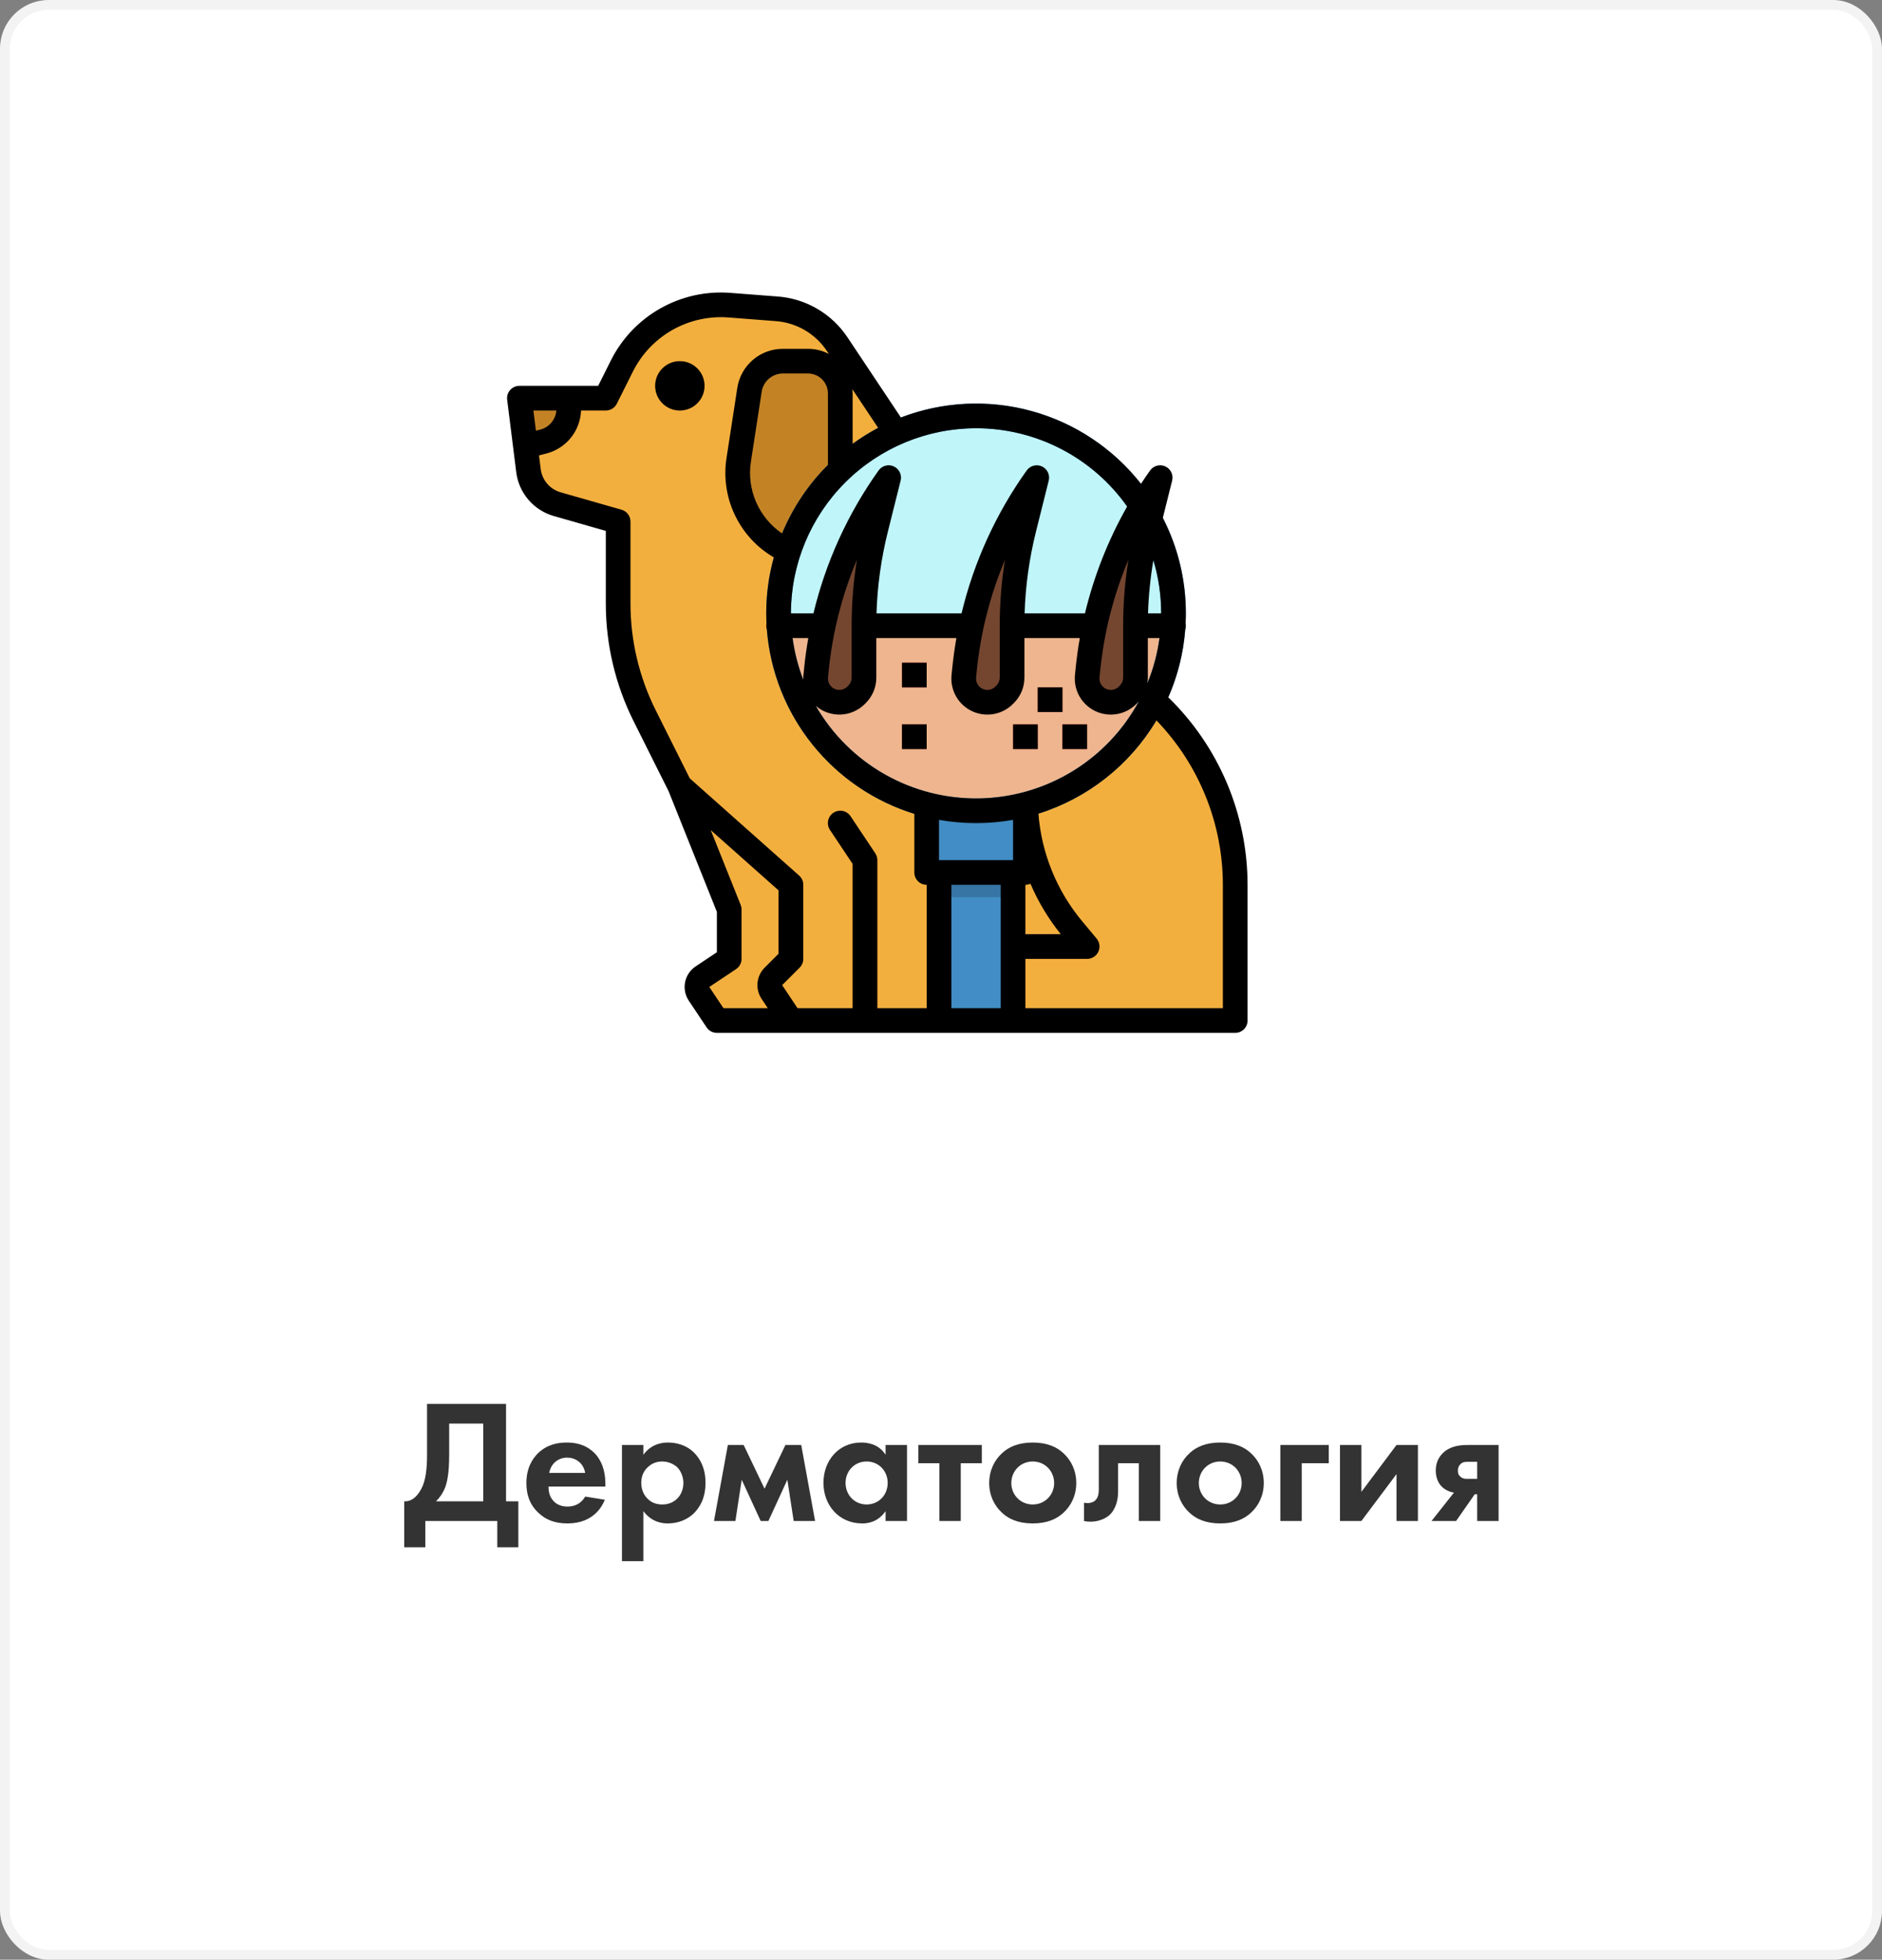 <svg width="193" height="201" viewBox="0 0 193 201" fill="none" xmlns="http://www.w3.org/2000/svg">
<rect x="0" y="0" width="193" height="201" fill="#808080" stroke="none"/>
<rect x="0.5" y="0.5" width="192" height="200" rx="4.5" fill="white" stroke="#F3F3F3"/>
<path d="M43.795 143.994V149.214C43.795 150.87 43.597 151.77 43.363 152.364C42.985 153.264 42.337 154.038 41.455 153.984V158.7H43.615V156H50.995V158.7H53.155V153.984H51.895V143.994H43.795ZM46.063 146.01H49.555V153.984H44.713C45.055 153.642 45.379 153.228 45.649 152.562C45.865 151.986 46.063 151.068 46.063 149.214V146.01ZM60.012 153.498C59.652 154.128 59.04 154.524 58.194 154.524C57.348 154.524 56.862 154.128 56.628 153.786C56.358 153.444 56.25 152.958 56.25 152.472H62.082V152.292C62.082 151.41 61.974 150.258 61.146 149.232C60.588 148.584 59.688 147.954 58.104 147.954C57.168 147.954 56.088 148.17 55.17 149.052C54.612 149.61 53.982 150.546 53.982 152.112C53.982 153.336 54.342 154.344 55.206 155.154C55.98 155.892 56.916 156.252 58.194 156.252C60.93 156.252 61.794 154.398 62.028 153.822L60.012 153.498ZM56.322 151.068C56.52 150.006 57.348 149.502 58.158 149.502C58.968 149.502 59.814 149.988 60.012 151.068H56.322ZM65.978 154.992C66.842 156.144 67.94 156.252 68.48 156.252C69.632 156.252 70.532 155.802 71.126 155.244C71.576 154.794 72.35 153.876 72.35 152.094C72.35 150.528 71.756 149.574 71.18 148.998C70.298 148.116 69.182 147.954 68.516 147.954C67.076 147.954 66.32 148.728 65.978 149.214V148.206H63.782V160.122H65.978V154.992ZM67.922 149.898C68.444 149.898 69.002 150.096 69.416 150.456C69.848 150.87 70.082 151.518 70.082 152.094C70.082 152.67 69.884 153.318 69.398 153.75C69.11 154.02 68.642 154.308 67.922 154.308C67.22 154.308 66.77 154.056 66.482 153.786C66.05 153.408 65.762 152.814 65.762 152.094C65.762 151.392 66.014 150.834 66.5 150.42C66.878 150.078 67.364 149.898 67.922 149.898ZM73.22 156H75.416L76.064 151.77L78.008 156H78.8L80.744 151.77L81.392 156H83.588L82.166 148.206H80.546L78.404 152.688L76.262 148.206H74.642L73.22 156ZM90.817 149.214C90.097 148.062 88.891 147.954 88.315 147.954C86.011 147.954 84.445 149.79 84.445 152.094C84.445 154.398 86.047 156.252 88.423 156.252C88.999 156.252 90.025 156.126 90.817 154.992V156H93.013V148.206H90.817V149.214ZM88.873 149.898C90.115 149.898 91.033 150.87 91.033 152.094C91.033 153.336 90.115 154.308 88.873 154.308C87.631 154.308 86.713 153.336 86.713 152.094C86.713 150.87 87.631 149.898 88.873 149.898ZM100.687 150.078V148.206H94.171V150.078H96.331V156H98.526V150.078H100.687ZM105.907 147.954C104.413 147.954 103.423 148.422 102.757 149.052C101.983 149.754 101.443 150.816 101.443 152.112C101.443 153.39 101.983 154.452 102.757 155.154C103.423 155.784 104.413 156.252 105.907 156.252C107.401 156.252 108.391 155.784 109.057 155.154C109.831 154.452 110.371 153.39 110.371 152.112C110.371 150.816 109.831 149.754 109.057 149.052C108.391 148.422 107.401 147.954 105.907 147.954ZM105.907 154.308C104.629 154.308 103.711 153.3 103.711 152.112C103.711 150.888 104.647 149.898 105.907 149.898C107.167 149.898 108.103 150.888 108.103 152.112C108.103 153.3 107.185 154.308 105.907 154.308ZM118.981 148.206H112.681V152.796C112.681 153.102 112.645 153.498 112.411 153.786C112.267 153.984 111.997 154.164 111.511 154.164C111.385 154.164 111.295 154.146 111.169 154.128V156C111.367 156.054 111.583 156.072 111.817 156.072C113.077 156.072 113.779 155.424 113.923 155.244C114.553 154.524 114.661 153.588 114.661 152.94V150.078H116.785V156H118.981V148.206ZM125.137 147.954C123.643 147.954 122.653 148.422 121.987 149.052C121.213 149.754 120.673 150.816 120.673 152.112C120.673 153.39 121.213 154.452 121.987 155.154C122.653 155.784 123.643 156.252 125.137 156.252C126.631 156.252 127.621 155.784 128.287 155.154C129.061 154.452 129.601 153.39 129.601 152.112C129.601 150.816 129.061 149.754 128.287 149.052C127.621 148.422 126.631 147.954 125.137 147.954ZM125.137 154.308C123.859 154.308 122.941 153.3 122.941 152.112C122.941 150.888 123.877 149.898 125.137 149.898C126.397 149.898 127.333 150.888 127.333 152.112C127.333 153.3 126.415 154.308 125.137 154.308ZM131.3 156H133.496V150.078H136.268V148.206H131.3V156ZM137.417 148.206V156H139.613L143.213 151.194V156H145.409V148.206H143.213L139.613 153.012V148.206H137.417ZM146.805 156H149.325L151.233 153.264H151.485V156H153.681V148.206H150.585C149.847 148.206 148.947 148.26 148.173 148.854C147.723 149.214 147.237 149.826 147.237 150.816C147.237 151.626 147.543 152.166 147.849 152.472C148.335 152.958 148.983 153.084 149.109 153.084L146.805 156ZM151.485 151.68H150.531C150.297 151.68 150.027 151.68 149.793 151.482C149.559 151.284 149.505 151.104 149.505 150.834C149.505 150.564 149.595 150.33 149.793 150.15C150.027 149.934 150.261 149.934 150.531 149.934H151.485V151.68Z" fill="#333333"/>
<path d="M126.672 90.752V104.674H73.516L71.687 101.931C71.595 101.793 71.53 101.638 71.498 101.474C71.466 101.311 71.466 101.143 71.499 100.98C71.531 100.817 71.596 100.662 71.688 100.524C71.781 100.386 71.9 100.267 72.038 100.175L74.781 98.346V93.284L70.769 83.255L69.719 80.627L68.295 77.78L66.096 73.383C64.317 69.824 63.391 65.9 63.391 61.922V53.496L57.145 51.711C56.37 51.49 55.676 51.045 55.152 50.433C54.627 49.82 54.294 49.067 54.194 48.267L53.88 45.748L53.266 40.839H62.125L63.763 37.565C64.775 35.539 66.368 33.862 68.338 32.747C70.309 31.631 72.567 31.128 74.824 31.301L79.648 31.673C80.892 31.769 82.097 32.146 83.174 32.776C84.251 33.407 85.17 34.274 85.862 35.312L91.234 43.37L94.666 48.979C98.254 54.839 102.898 59.982 108.363 64.147L116.606 70.427C119.735 72.811 122.271 75.886 124.017 79.412C125.763 82.937 126.672 86.818 126.672 90.752Z" fill="#F3AF3E"/>
<path d="M76.859 39.994L75.757 47.157C75.473 48.998 75.782 50.882 76.637 52.536C77.493 54.191 78.852 55.531 80.517 56.364C81.739 56.975 83.086 57.293 84.452 57.293H86.172V40.356C86.172 39.842 86.052 39.334 85.822 38.874C85.547 38.324 85.124 37.861 84.601 37.537C84.077 37.214 83.474 37.042 82.859 37.042H80.299C79.467 37.042 78.663 37.34 78.032 37.881C77.401 38.423 76.985 39.172 76.859 39.994Z" fill="#C38325"/>
<path d="M112.632 97.617C112.529 97.835 112.367 98.019 112.164 98.148C111.961 98.277 111.725 98.346 111.485 98.346H101.092C100.156 98.347 99.259 98.72 98.598 99.381C97.936 100.043 97.564 100.94 97.563 101.876V104.674H95.031V101.876C95.033 100.269 95.672 98.728 96.808 97.592C97.945 96.456 99.485 95.817 101.092 95.815H108.787C105.621 91.865 103.894 86.955 103.891 81.893C103.891 81.557 104.024 81.236 104.261 80.998C104.499 80.761 104.821 80.627 105.156 80.627C105.492 80.627 105.814 80.761 106.051 80.998C106.289 81.236 106.422 81.557 106.422 81.893C106.425 86.503 108.041 90.966 110.989 94.51L112.457 96.271C112.611 96.456 112.709 96.68 112.74 96.918C112.771 97.157 112.733 97.399 112.632 97.617Z" fill="#C38325"/>
<path d="M120.344 62.909C120.344 63.334 120.331 63.755 120.304 64.174C120.277 64.6 120.237 65.022 120.184 65.44C119.91 67.658 119.266 69.815 118.279 71.82C116.993 74.442 115.155 76.755 112.892 78.601C110.629 80.447 107.994 81.782 105.168 82.516C105.164 82.518 105.16 82.519 105.156 82.519C102.371 83.239 99.465 83.356 96.63 82.864C93.796 82.372 91.099 81.282 88.719 79.666C86.339 78.05 84.331 75.945 82.828 73.492C81.325 71.039 80.362 68.294 80.004 65.44C79.95 65.022 79.91 64.6 79.883 64.174C79.857 63.755 79.844 63.334 79.844 62.909C79.844 58.541 81.257 54.29 83.871 50.79C86.485 47.291 90.16 44.731 94.349 43.491C98.537 42.252 103.014 42.4 107.112 43.913C111.209 45.426 114.708 48.224 117.085 51.888C117.376 52.336 117.65 52.796 117.906 53.268C119.511 56.227 120.349 59.542 120.344 62.909Z" fill="#C0F5F9"/>
<path d="M58.328 40.839V41.918C58.328 42.694 58.069 43.449 57.592 44.06C57.114 44.672 56.446 45.107 55.693 45.296L53.88 45.748L53.266 40.839H58.328Z" fill="#C38325"/>
<path d="M69.719 42.105C71.117 42.105 72.25 40.972 72.25 39.574C72.25 38.176 71.117 37.043 69.719 37.043C68.321 37.043 67.188 38.176 67.188 39.574C67.188 40.972 68.321 42.105 69.719 42.105Z" fill="#C38325"/>
<path d="M96.297 89.487H103.891V104.674H96.297V89.487Z" fill="#428DC5"/>
<path d="M120.304 64.174C120.277 64.6 120.237 65.022 120.184 65.44C119.91 67.658 119.266 69.815 118.279 71.82C116.993 74.442 115.155 76.755 112.892 78.601C110.629 80.447 107.994 81.782 105.168 82.516C105.164 82.518 105.16 82.519 105.156 82.519C102.371 83.239 99.465 83.356 96.63 82.864C93.796 82.372 91.099 81.282 88.719 79.665C86.339 78.049 84.331 75.945 82.828 73.492C81.325 71.039 80.362 68.294 80.004 65.44C79.95 65.022 79.91 64.6 79.883 64.174H120.304Z" fill="#EEB58E"/>
<path d="M92.5 67.971H95.031V70.502H92.5V67.971Z" fill="#F55648"/>
<path d="M92.5 74.299H95.031V76.831H92.5V74.299Z" fill="#B94137"/>
<path d="M103.891 74.299H106.422V76.831H103.891V74.299Z" fill="#F55648"/>
<path d="M108.953 74.299H111.485V76.831H108.953V74.299Z" fill="#F55648"/>
<path d="M106.422 70.502H108.953V73.034H106.422V70.502Z" fill="#B94137"/>
<path d="M82.005 99.242L80.206 101.039L82.163 103.972C82.302 104.18 82.376 104.424 82.375 104.674H79.588L78.1 102.442C77.778 101.955 77.633 101.371 77.69 100.789C77.748 100.208 78.005 99.664 78.417 99.249L79.844 97.823V91.32L70.769 83.255L69.719 80.627L68.295 77.78C68.439 77.834 68.572 77.914 68.687 78.017L81.95 89.806C82.083 89.925 82.191 90.071 82.264 90.234C82.337 90.397 82.375 90.574 82.375 90.752V98.346C82.375 98.682 82.242 99.004 82.005 99.242Z" fill="#C38325"/>
<path d="M89.969 88.221V104.674H87.438V88.604L85.118 85.127C84.932 84.847 84.864 84.505 84.93 84.176C84.996 83.847 85.19 83.557 85.47 83.371C85.749 83.184 86.091 83.117 86.42 83.183C86.75 83.248 87.039 83.442 87.226 83.722L89.757 87.519C89.895 87.727 89.969 87.971 89.969 88.221Z" fill="#C38325"/>
<path d="M120.304 64.174C120.277 64.6 120.237 65.022 120.184 65.44H80.004L79.883 64.174H120.304Z" fill="#BD9070"/>
<path d="M106.32 48.987C102.173 54.792 99.618 61.581 98.908 68.679L98.84 69.357C98.805 69.715 98.849 70.077 98.97 70.415C99.091 70.754 99.285 71.062 99.54 71.316C99.765 71.542 100.033 71.721 100.328 71.843C100.622 71.965 100.938 72.028 101.257 72.028C101.576 72.028 101.892 71.965 102.187 71.843C102.481 71.721 102.749 71.542 102.974 71.316L103.077 71.214C103.303 70.988 103.482 70.721 103.604 70.426C103.726 70.131 103.789 69.815 103.789 69.496V64.144C103.789 60.802 104.199 57.472 105.009 54.23L106.32 48.987Z" fill="#744630"/>
<path d="M117.906 53.268L117.666 54.23C116.854 57.472 116.444 60.802 116.444 64.144V69.496C116.444 70.14 116.188 70.758 115.734 71.214L115.631 71.316C115.277 71.67 114.822 71.906 114.328 71.991C113.835 72.077 113.327 72.007 112.874 71.793C112.421 71.579 112.046 71.229 111.799 70.793C111.553 70.357 111.447 69.855 111.497 69.357L111.564 68.68C112.157 62.747 114.041 57.015 117.085 51.888C117.376 52.336 117.65 52.796 117.906 53.268Z" fill="#744630"/>
<path d="M91.132 48.987C86.986 54.792 84.431 61.581 83.721 68.679L83.653 69.357C83.617 69.715 83.661 70.077 83.782 70.415C83.903 70.754 84.098 71.062 84.352 71.316C84.578 71.542 84.846 71.721 85.14 71.843C85.435 71.965 85.751 72.028 86.07 72.028C86.389 72.028 86.704 71.965 86.999 71.843C87.294 71.721 87.561 71.542 87.787 71.316L87.889 71.214C88.115 70.988 88.294 70.721 88.416 70.426C88.538 70.131 88.601 69.815 88.601 69.496V64.144C88.601 60.802 89.011 57.472 89.822 54.23L91.132 48.987Z" fill="#744630"/>
<path d="M121.61 62.909C121.61 51.045 111.958 41.393 100.094 41.393C88.23 41.393 78.578 51.045 78.578 62.909C78.578 73.029 85.603 81.538 95.031 83.821V89.487H105.156V83.821C114.585 81.538 121.61 73.029 121.61 62.909ZM100.094 81.893C96.339 81.893 92.669 80.78 89.547 78.694C86.425 76.608 83.992 73.643 82.555 70.174C81.118 66.705 80.742 62.888 81.474 59.205C82.207 55.522 84.015 52.14 86.67 49.485C89.325 46.83 92.708 45.022 96.39 44.289C100.073 43.556 103.89 43.932 107.359 45.369C110.828 46.806 113.793 49.239 115.879 52.361C117.965 55.483 119.078 59.154 119.078 62.909C119.073 67.942 117.071 72.767 113.512 76.326C109.953 79.885 105.127 81.887 100.094 81.893Z" fill="#428DC5"/>
<path d="M96.297 89.487H103.891V92.018H96.297V89.487Z" fill="#3775A4"/>
<path d="M69.719 42.105C71.117 42.105 72.25 40.972 72.25 39.574C72.25 38.176 71.117 37.043 69.719 37.043C68.321 37.043 67.188 38.176 67.188 39.574C67.188 40.972 68.321 42.105 69.719 42.105Z" fill="black"/>
<path d="M92.5 67.971H95.031V70.502H92.5V67.971Z" fill="black"/>
<path d="M92.5 74.299H95.031V76.831H92.5V74.299Z" fill="black"/>
<path d="M103.891 74.299H106.422V76.831H103.891V74.299Z" fill="black"/>
<path d="M108.953 74.299H111.485V76.831H108.953V74.299Z" fill="black"/>
<path d="M106.422 70.502H108.953V73.034H106.422V70.502Z" fill="black"/>
<path d="M52.939 48.424C53.068 49.471 53.503 50.456 54.189 51.257C54.876 52.059 55.782 52.64 56.797 52.928L62.125 54.451V61.921C62.13 66.096 63.102 70.212 64.964 73.948L68.563 81.147L73.516 93.527V97.669L71.336 99.122C71.059 99.307 70.821 99.544 70.636 99.82C70.451 100.096 70.323 100.406 70.257 100.732C70.192 101.058 70.192 101.394 70.257 101.72C70.321 102.046 70.449 102.356 70.633 102.632L72.463 105.376C72.578 105.55 72.735 105.692 72.919 105.79C73.102 105.888 73.307 105.94 73.516 105.94H126.672C127.008 105.94 127.33 105.807 127.567 105.569C127.804 105.332 127.938 105.01 127.938 104.674V90.752C127.935 87.166 127.214 83.617 125.818 80.314C124.422 77.012 122.379 74.022 119.808 71.521C120.775 69.318 121.363 66.967 121.546 64.569C121.615 64.361 121.628 64.14 121.585 63.926C121.601 63.589 121.61 63.25 121.61 62.909C121.614 59.502 120.804 56.145 119.249 53.115L120.204 49.294C120.275 49.008 120.245 48.706 120.117 48.44C119.99 48.175 119.774 47.962 119.506 47.838C119.239 47.715 118.937 47.688 118.652 47.764C118.367 47.839 118.118 48.011 117.946 48.251C117.624 48.703 117.311 49.16 117.008 49.624C114.17 46.006 110.247 43.393 105.815 42.169C101.383 40.945 96.675 41.174 92.383 42.823L92.314 42.71C92.306 42.696 92.297 42.682 92.287 42.669L86.916 34.61C86.12 33.409 85.061 32.406 83.818 31.679C82.575 30.951 81.182 30.517 79.746 30.411L74.922 30.04C72.412 29.84 69.901 30.396 67.71 31.637C65.52 32.877 63.75 34.745 62.63 36.999L61.343 39.574H53.266C53.086 39.574 52.909 39.612 52.745 39.686C52.581 39.76 52.435 39.867 52.316 40.002C52.198 40.137 52.109 40.295 52.056 40.467C52.003 40.638 51.987 40.819 52.01 40.997L52.939 48.424ZM79.844 97.822L78.417 99.249C78.004 99.663 77.748 100.208 77.69 100.789C77.632 101.371 77.777 101.955 78.1 102.443L78.745 103.409H74.193L72.74 101.228L75.484 99.399C75.657 99.284 75.799 99.127 75.897 98.943C75.996 98.76 76.047 98.555 76.047 98.346V93.284C76.047 93.123 76.016 92.963 75.957 92.814L72.885 85.135L79.844 91.321V97.822ZM102.625 103.409H97.563V90.752H102.625V103.409ZM103.891 88.221H96.297V84.089C98.808 84.536 101.379 84.536 103.891 84.089V88.221ZM118.279 57.457C118.81 59.225 119.079 61.062 119.078 62.909H117.73C117.787 61.081 117.971 59.259 118.279 57.457ZM117.71 69.496V65.44H118.909C118.694 67.043 118.274 68.611 117.659 70.107C117.693 69.905 117.71 69.701 117.71 69.496H117.71ZM118.591 73.885C122.959 78.415 125.402 84.46 125.406 90.752V103.409H105.156V98.346H111.485C111.725 98.346 111.961 98.278 112.164 98.148C112.367 98.019 112.529 97.835 112.631 97.617C112.733 97.4 112.771 97.157 112.74 96.918C112.709 96.68 112.611 96.455 112.457 96.27L110.99 94.51C108.374 91.384 106.8 87.519 106.488 83.454C111.562 81.862 115.872 78.455 118.592 73.885H118.591ZM105.156 95.815V90.752C105.336 90.752 105.513 90.714 105.676 90.64C106.473 92.499 107.519 94.24 108.787 95.815H105.156ZM116.628 72.109C116.686 72.051 116.741 71.991 116.794 71.93C115.189 74.903 112.82 77.394 109.931 79.145C107.041 80.896 103.737 81.844 100.359 81.891C96.981 81.938 93.651 81.083 90.714 79.413C87.778 77.743 85.34 75.319 83.653 72.392C84.359 73.003 85.27 73.324 86.203 73.291C87.136 73.257 88.022 72.871 88.682 72.211L88.784 72.109C89.128 71.766 89.401 71.359 89.587 70.911C89.773 70.463 89.868 69.982 89.867 69.496V65.44H98.08C97.898 66.47 97.755 67.508 97.649 68.553L97.581 69.231C97.505 69.99 97.666 70.753 98.04 71.416C98.415 72.08 98.986 72.611 99.675 72.938C100.364 73.264 101.137 73.369 101.888 73.239C102.639 73.109 103.331 72.75 103.87 72.211L103.972 72.109C104.316 71.767 104.589 71.359 104.775 70.911C104.96 70.463 105.055 69.982 105.054 69.496V65.44H110.736C110.554 66.47 110.411 67.508 110.305 68.553L110.237 69.231C110.161 69.99 110.322 70.753 110.697 71.416C111.072 72.08 111.643 72.611 112.331 72.938C113.02 73.264 113.793 73.369 114.544 73.239C115.295 73.109 115.987 72.75 116.526 72.211L116.628 72.109ZM84.912 69.483L84.98 68.805C85.374 64.881 86.35 61.038 87.878 57.403C87.517 59.632 87.335 61.887 87.335 64.145V69.497C87.336 69.65 87.306 69.801 87.247 69.942C87.189 70.084 87.103 70.212 86.994 70.32L86.892 70.422C86.722 70.591 86.504 70.704 86.268 70.745C86.032 70.786 85.788 70.753 85.572 70.65C85.355 70.547 85.175 70.38 85.057 70.171C84.939 69.963 84.888 69.722 84.912 69.484V69.483ZM100.1 69.483L100.167 68.805C100.561 64.881 101.538 61.038 103.066 57.403C102.704 59.632 102.523 61.887 102.523 64.145V69.497C102.523 69.65 102.493 69.801 102.435 69.942C102.376 70.084 102.29 70.212 102.182 70.32L102.08 70.422C101.91 70.591 101.692 70.704 101.455 70.745C101.219 70.786 100.976 70.753 100.759 70.65C100.542 70.547 100.362 70.38 100.244 70.171C100.126 69.963 100.076 69.722 100.1 69.484V69.483ZM115.179 64.144V69.496C115.179 69.649 115.15 69.8 115.091 69.941C115.032 70.082 114.946 70.211 114.838 70.318L114.736 70.421C114.566 70.59 114.348 70.703 114.112 70.744C113.875 70.785 113.632 70.752 113.415 70.649C113.198 70.546 113.019 70.379 112.901 70.17C112.783 69.961 112.732 69.721 112.756 69.482L112.824 68.805C113.217 64.881 114.194 61.038 115.722 57.403C115.361 59.632 115.179 61.886 115.179 64.144V64.144ZM90.055 43.883C89.145 44.366 88.27 44.913 87.438 45.521V40.356C87.438 40.212 87.429 40.067 87.415 39.923L90.055 43.883ZM100.094 43.924C103.13 43.925 106.122 44.654 108.818 46.05C111.514 47.447 113.835 49.47 115.587 51.95C113.641 55.383 112.186 59.072 111.263 62.909H105.074C105.162 60.084 105.552 57.278 106.237 54.537L107.547 49.294C107.619 49.008 107.588 48.706 107.461 48.44C107.334 48.175 107.118 47.962 106.85 47.838C106.583 47.715 106.28 47.688 105.996 47.764C105.711 47.839 105.461 48.011 105.29 48.251C102.142 52.663 99.873 57.639 98.607 62.909H89.886C89.974 60.084 90.364 57.278 91.049 54.537L92.36 49.294C92.431 49.008 92.401 48.706 92.273 48.44C92.146 48.175 91.93 47.962 91.662 47.838C91.395 47.715 91.093 47.688 90.808 47.764C90.523 47.839 90.274 48.011 90.102 48.251C86.954 52.663 84.685 57.639 83.419 62.909H81.109C81.115 57.875 83.117 53.05 86.676 49.491C90.235 45.932 95.061 43.93 100.094 43.924ZM82.379 69.732C81.844 68.349 81.475 66.909 81.279 65.44H82.892C82.711 66.47 82.567 67.508 82.461 68.553L82.394 69.231C82.377 69.397 82.372 69.565 82.379 69.732ZM80.202 54.714C79.027 53.914 78.103 52.798 77.538 51.495C76.972 50.191 76.788 48.754 77.007 47.35L78.109 40.187C78.187 39.663 78.452 39.185 78.854 38.84C79.256 38.494 79.769 38.306 80.299 38.308H82.859C83.239 38.307 83.612 38.412 83.936 38.612C84.26 38.812 84.521 39.099 84.69 39.44C84.832 39.725 84.906 40.038 84.906 40.356V47.683C82.89 49.694 81.291 52.083 80.202 54.714ZM59.586 42.105H62.125C62.36 42.105 62.59 42.039 62.791 41.916C62.99 41.792 63.152 41.615 63.257 41.405L64.894 38.13C65.79 36.327 67.206 34.833 68.958 33.841C70.71 32.849 72.719 32.404 74.727 32.563L79.551 32.935C80.604 33.013 81.626 33.331 82.537 33.864C83.449 34.398 84.226 35.133 84.809 36.014L85.004 36.306C84.342 35.957 83.606 35.776 82.859 35.777H80.299C79.163 35.772 78.064 36.175 77.203 36.915C76.341 37.654 75.775 38.679 75.608 39.801L74.506 46.965C74.195 48.956 74.491 50.996 75.357 52.816C76.222 54.637 77.616 56.154 79.356 57.171C78.839 59.04 78.577 60.97 78.578 62.909C78.578 63.25 78.587 63.589 78.603 63.926C78.56 64.14 78.573 64.361 78.642 64.569C78.981 68.871 80.604 72.973 83.301 76.344C85.997 79.714 89.643 82.198 93.766 83.474V89.487C93.766 89.822 93.899 90.144 94.137 90.382C94.374 90.619 94.696 90.752 95.032 90.752V103.409H89.969V88.221C89.969 87.971 89.895 87.727 89.756 87.519L87.225 83.722C87.133 83.583 87.015 83.463 86.877 83.37C86.738 83.276 86.583 83.211 86.42 83.178C86.256 83.145 86.088 83.145 85.924 83.177C85.761 83.209 85.605 83.273 85.466 83.366C85.327 83.458 85.208 83.577 85.116 83.716C85.023 83.855 84.959 84.01 84.927 84.174C84.894 84.337 84.895 84.506 84.928 84.669C84.961 84.833 85.026 84.988 85.119 85.126L87.438 88.604V103.409H81.787L80.208 101.039L82.005 99.241C82.242 99.004 82.375 98.682 82.375 98.346V90.752C82.375 90.574 82.337 90.397 82.264 90.234C82.191 90.071 82.084 89.925 81.95 89.806L70.742 79.843L67.228 72.817C65.541 69.432 64.661 65.703 64.656 61.921V53.495C64.656 53.221 64.567 52.953 64.401 52.733C64.236 52.514 64.003 52.354 63.739 52.279L57.492 50.494C56.955 50.342 56.475 50.034 56.112 49.61C55.749 49.186 55.519 48.664 55.45 48.11L55.275 46.705L56 46.524C56.996 46.275 57.884 45.71 58.531 44.913C59.177 44.116 59.548 43.13 59.586 42.105ZM57.055 42.105C57.017 42.566 56.835 43.002 56.536 43.355C56.236 43.707 55.834 43.956 55.386 44.068L54.959 44.175L54.699 42.105H57.055Z" fill="black"/>
</svg>
